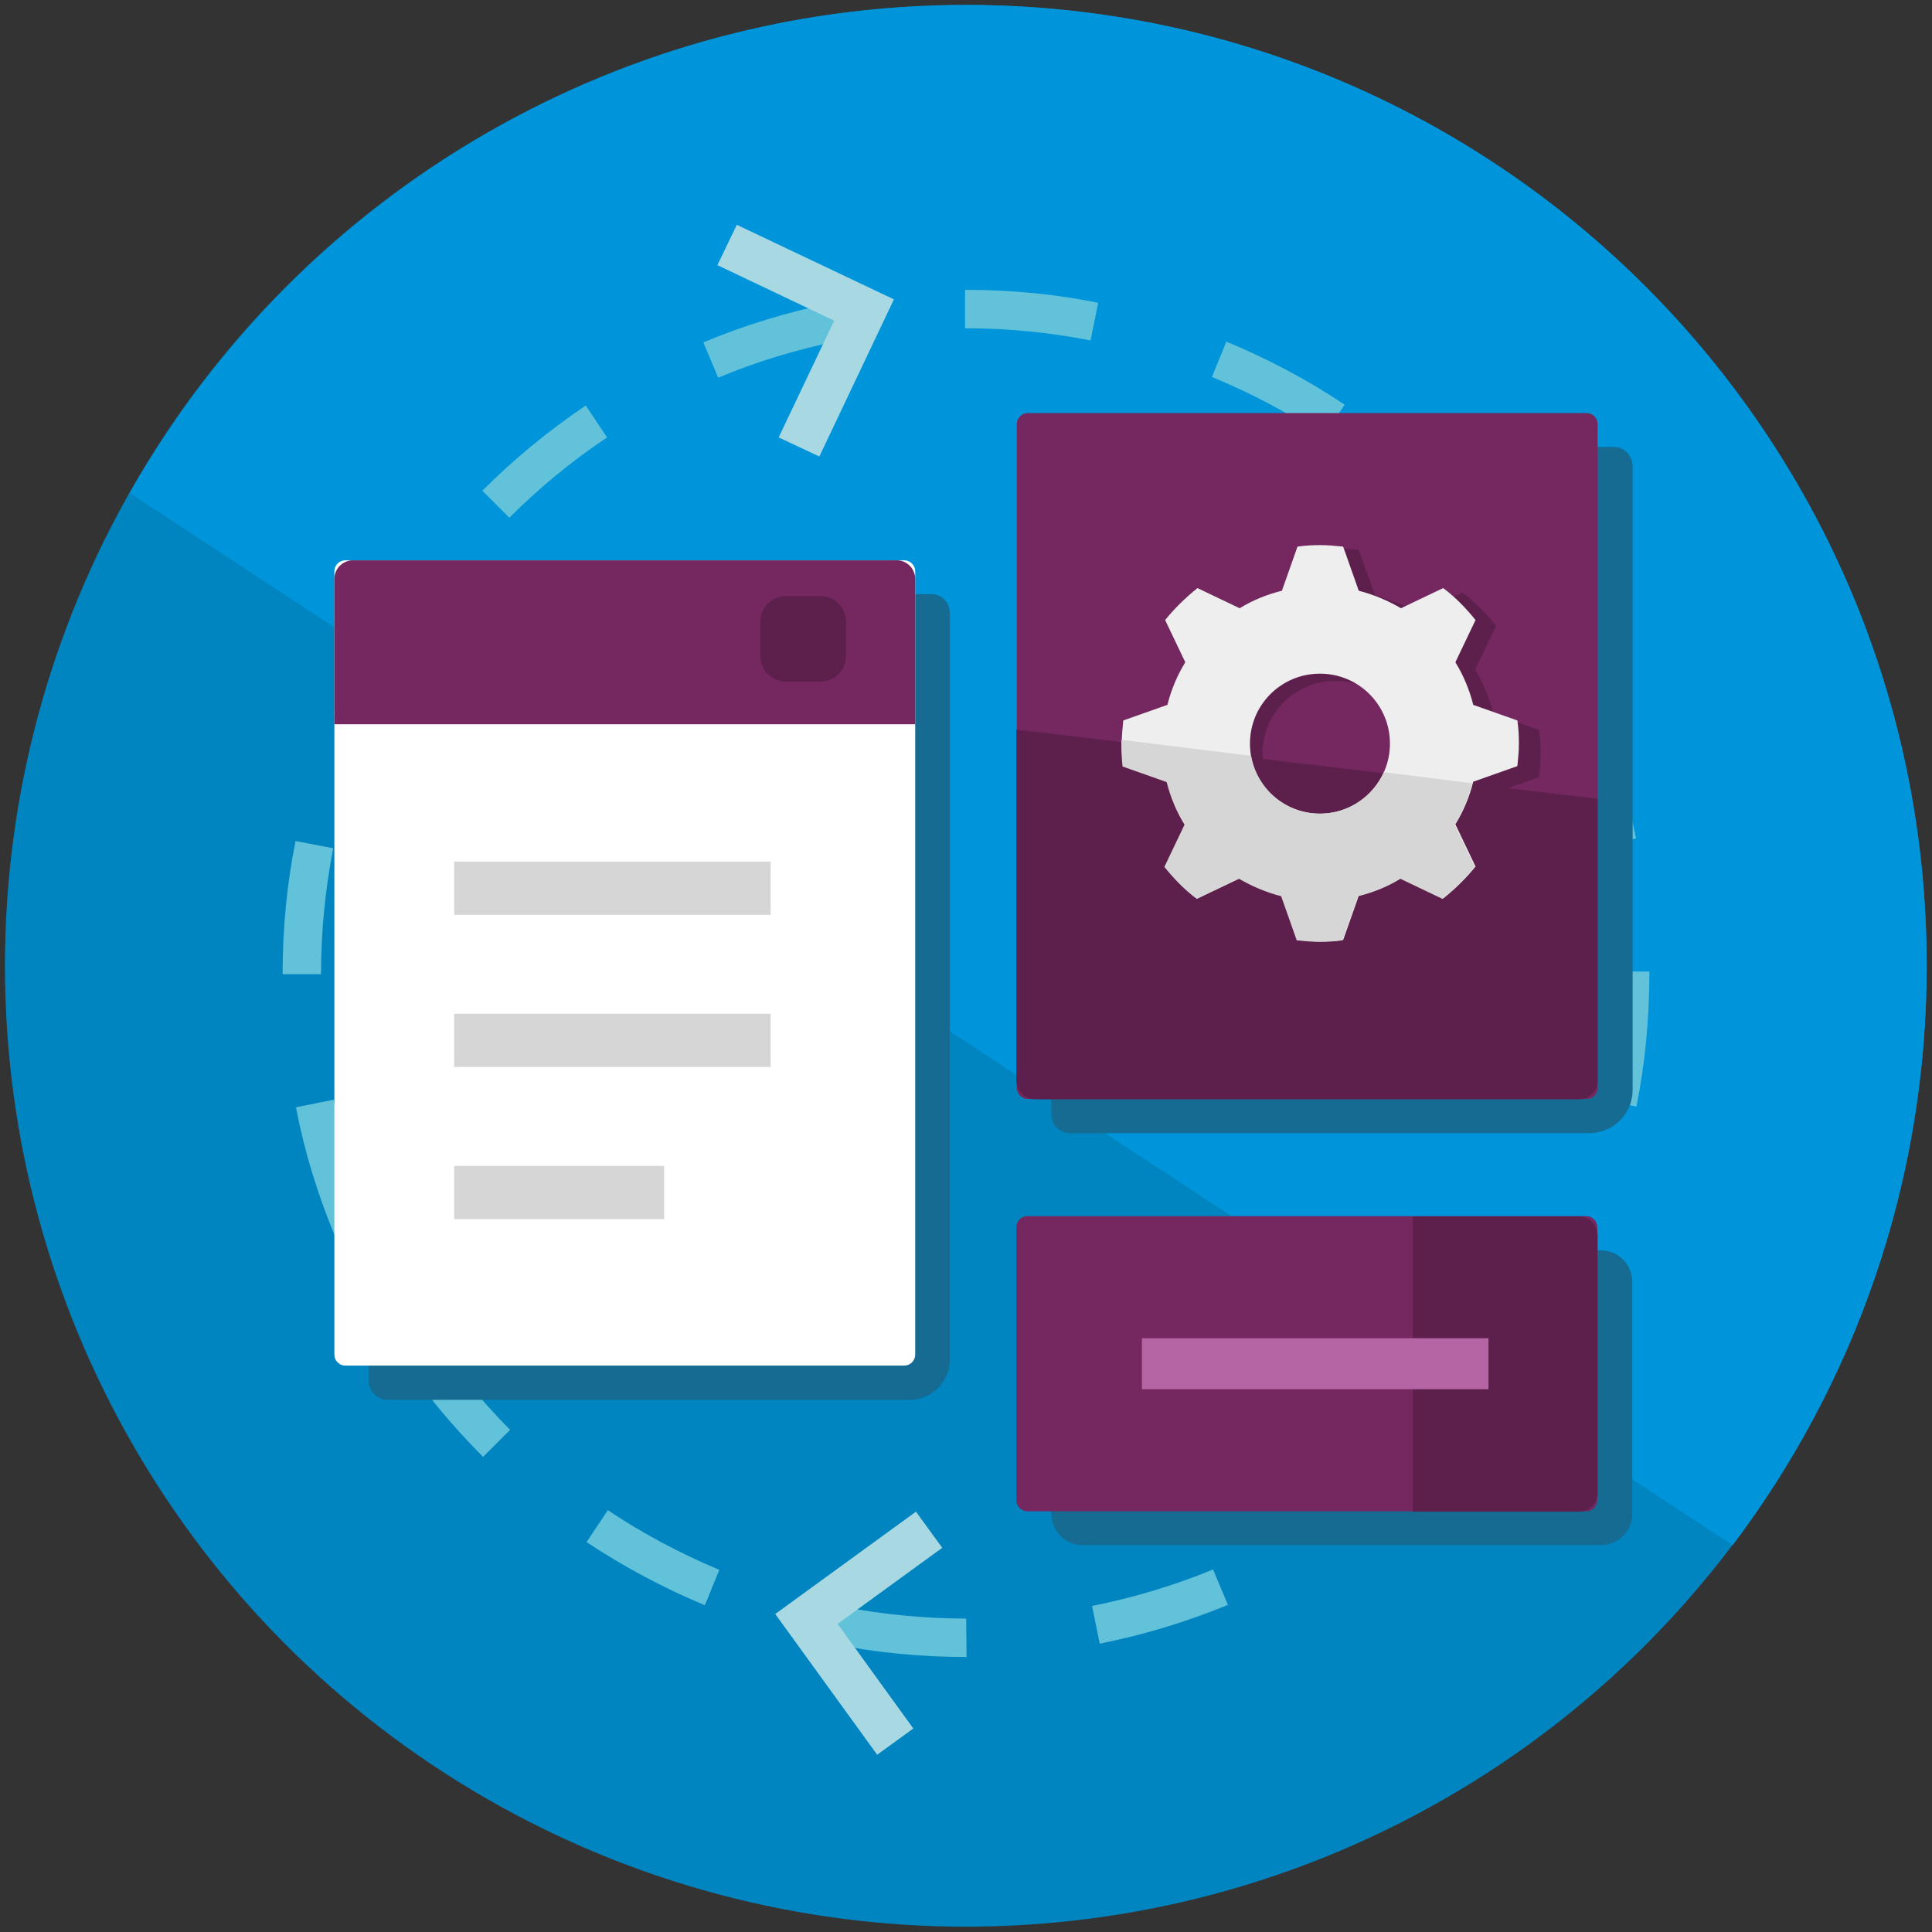 <?xml version="1.0" encoding="utf-8"?>
<!-- Generator: Adobe Illustrator 26.2.1, SVG Export Plug-In . SVG Version: 6.00 Build 0)  -->
<svg version="1.1" id="Layer_1" xmlns="http://www.w3.org/2000/svg" xmlns:xlink="http://www.w3.org/1999/xlink" x="0px" y="0px"
	 viewBox="0 0 507.9 507.9" style="enable-background:new 0 0 507.9 507.9;" xml:space="preserve">
<rect x="0" y="0" width="507.9" height="507.9" fill="#333333" stroke="none"/>
<style type="text/css">
	.st0{fill:#0085C0;}
	.st1{fill:#0095DA;}
	.st2{fill:none;}
	.st3{fill:#61C2DA;}
	.st4{fill:#A8D9E2;}
	.st5{fill:#156B92;}
	.st6{fill:#FFFFFF;}
	.st7{fill:#74285F;}
	.st8{fill:#5D204C;}
	.st9{fill:#B565A4;}
	.st10{fill:#D7D6D6;}
	.st11{fill:#EEEEEE;}
</style>
<g>
	<g>
		<circle class="st0" cx="253.9" cy="253.9" r="252.6"/>
		<path class="st1" d="M34.1,129.6l421.4,276.6c32-42.4,51-95.1,51-152.3c0.1-139.5-113-252.6-252.6-252.6
			C159.7,1.4,77.5,53.1,34.1,129.6z"/>
	</g>
	<circle class="st2" cx="253.9" cy="254" r="252.6"/>
	<path class="st2" d="M253.9,1.4c139.5,0,252.6,113.1,252.6,252.6S393.4,506.5,253.9,506.5c-62.1,0-119-22.4-162.9-59.6
		c-2.7-2.3-5.3-4.6-7.9-6.9C32.9,393.8,1.4,327.6,1.4,253.9C1.4,114.5,114.5,1.4,253.9,1.4z"/>
	<g>
		<path class="st3" d="M254.1,435.6H254c-11.8,0-23.5-1.1-34.9-3.4l1.9-9.9c10.8,2.1,21.9,3.2,33,3.2L254.1,435.6z M289.1,432.1
			l-2-9.9c10.9-2.2,21.6-5.4,31.8-9.6l3.9,9.3C311.9,426.4,300.6,429.8,289.1,432.1z M185.3,422c-10.8-4.5-21.3-10.1-31.1-16.6
			l5.6-8.4c9.2,6.2,19.1,11.4,29.3,15.7L185.3,422z M353.8,405.3l-5.6-8.4c9.2-6.2,17.8-13.3,25.7-21.1l7.1,7.1
			C372.7,391.2,363.6,398.7,353.8,405.3z M127,383c-8.3-8.3-15.8-17.4-22.4-27.2l8.4-5.6c6.2,9.2,13.3,17.8,21.1,25.7L127,383z
			 M403.4,355.7l-8.4-5.6c6.2-9.2,11.4-19.1,15.7-29.3l9.3,3.9C415.5,335.5,409.9,345.9,403.4,355.7z M88,324.8
			c-4.5-10.8-8-22.2-10.2-33.7l9.9-2c2.2,10.9,5.4,21.6,9.7,31.8L88,324.8z M430.2,290.9l-9.9-2c2.1-10.8,3.2-22,3.2-33.1v-0.4h10.1
			v0.4C433.6,267.7,432.5,279.5,430.2,290.9z M84.4,256.1H74.3v-0.2c0-11.7,1.1-23.4,3.4-34.8l9.9,1.9c-2.1,10.8-3.2,21.8-3.2,32.9
			V256.1z M420.2,222.4c-2.2-10.9-5.4-21.6-9.7-31.8l9.3-3.9c4.5,10.8,8,22.2,10.3,33.7L420.2,222.4z M97.1,191.2l-9.3-3.8
			c4.5-10.8,10.1-21.3,16.6-31.1l8.4,5.6C106.6,171.1,101.4,181,97.1,191.2z M394.8,161.4c-6.2-9.2-13.3-17.8-21.2-25.6l7.1-7.1
			c8.3,8.3,15.9,17.4,22.4,27.2L394.8,161.4z M133.9,136.1l-7.1-7.1c8.3-8.3,17.4-15.8,27.2-22.4l5.6,8.4
			C150.3,121.2,141.7,128.3,133.9,136.1z M347.9,114.7c-9.2-6.2-19.1-11.4-29.3-15.6l3.8-9.3c10.8,4.5,21.3,10,31.1,16.6
			L347.9,114.7z M188.8,99.3l-3.9-9.3c10.8-4.5,22.2-8,33.7-10.3l2,9.9C209.7,91.8,199,95,188.8,99.3z M286.7,89.5
			C276,87.4,265,86.3,254,86.3h-0.3V76.2h0.3c11.7,0,23.4,1.1,34.7,3.4L286.7,89.5z"/>
	</g>
	<g>
		<polygon class="st4" points="215.4,120 204.7,115 219.3,84.3 188.6,69.7 193.7,59.1 235,78.7 		"/>
	</g>
	<g>
		<polygon class="st4" points="230.6,461.3 203.8,424.3 240.8,397.4 247.7,406.9 220.2,426.9 240.1,454.4 		"/>
	</g>
	<g>
		<path class="st5" d="M244.9,156.2h-143c-2.7,0-4.9,2.2-4.9,4.9v202c0,2.7,2.2,4.9,4.9,4.9h137.2c5.9,0,10.6-4.8,10.6-10.6V161.1
			C249.7,158.4,247.6,156.2,244.9,156.2z"/>
		<path class="st5" d="M424.3,117.5h-143c-2.7,0-4.9,2.2-4.9,4.9V293c0,2.7,2.2,4.9,4.9,4.9h136.5c6.3,0,11.4-5.1,11.4-11.4V122.4
			C429.1,119.7,427,117.5,424.3,117.5z"/>
		<path class="st5" d="M420.9,328.7H284.6c-4.5,0-8.2,3.7-8.2,8.2V398c0,4.5,3.7,8.2,8.2,8.2h136.3c4.5,0,8.2-3.7,8.2-8.2v-61.1
			C429.1,332.4,425.4,328.7,420.9,328.7z"/>
	</g>
	<path class="st6" d="M237.7,359H90.8c-1.6,0-2.9-1.3-2.9-2.9V150.2c0-1.6,1.3-2.9,2.9-2.9h146.9c1.6,0,2.9,1.3,2.9,2.9v205.9
		C240.6,357.7,239.3,359,237.7,359z"/>
	<path class="st7" d="M417.1,288.9H270.2c-1.6,0-2.9-1.3-2.9-2.9V111.5c0-1.6,1.3-2.9,2.9-2.9h146.9c1.6,0,2.9,1.3,2.9,2.9v174.5
		C420,287.7,418.7,288.9,417.1,288.9z"/>
	<path class="st7" d="M417,397.3H270.1c-1.6,0-2.9-1.3-2.9-2.9v-71.8c0-1.6,1.3-2.9,2.9-2.9H417c1.6,0,2.9,1.3,2.9,2.9v71.8
		C419.9,396,418.6,397.3,417,397.3z"/>
	<path class="st8" d="M415.1,319.8h-43.7v77.6h43.7c2.7,0,4.9-2.2,4.9-4.9v-67.8C419.9,322,417.8,319.8,415.1,319.8z"/>
	<g>
		<rect x="300.2" y="351.8" class="st9" width="91.1" height="13.4"/>
	</g>
	<path class="st7" d="M235.8,147.3h-143c-2.7,0-4.9,2.2-4.9,4.9v38.2h152.7v-38.2C240.6,149.5,238.4,147.3,235.8,147.3z"/>
	<g>
		<rect x="119.4" y="226.5" class="st10" width="83.2" height="14"/>
	</g>
	<g>
		<rect x="119.4" y="266.5" class="st10" width="83.2" height="14"/>
	</g>
	<g>
		<rect x="119.4" y="306.5" class="st10" width="55.2" height="14"/>
	</g>
	<path class="st8" d="M267.2,191.8v92.3c0,2.7,2.2,4.9,4.9,4.9h143c2.7,0,4.9-2.2,4.9-4.9V210L267.2,191.8z"/>
	<g>
		<path class="st8" d="M404.6,204.3c0.2-2,0.4-4.1,0.4-6.2s-0.1-4.1-0.4-6.2l-12-4.3c-1-4.1-2.7-8-4.8-11.6l5.5-11.5
			c-2.6-3.2-5.5-6.2-8.8-8.7l-11.5,5.5c-3.5-2.1-7.4-3.7-11.5-4.7l-4.3-12c-2-0.2-4.1-0.4-6.2-0.4c-2.1,0-4.2,0.1-6.2,0.4l-4.3,12
			c-4.1,1-8,2.6-11.5,4.7l-11.5-5.5c-3.3,2.6-6.2,5.5-8.8,8.7l5.5,11.5c-2.2,3.6-3.8,7.5-4.8,11.6l-12,4.3c-0.2,2-0.4,4.1-0.4,6.2
			s0.1,4.1,0.4,6.2l12,4.3c1,4.1,2.7,8,4.8,11.6l-5.5,11.5c2.6,3.2,5.5,6.2,8.8,8.7l11.5-5.5c3.5,2.1,7.4,3.7,11.5,4.7l4.3,12
			c2,0.2,4.1,0.4,6.2,0.4c2.1,0,4.2-0.1,6.2-0.4l4.3-12c4.1-1,8-2.6,11.5-4.7l11.5,5.5c3.3-2.6,6.2-5.5,8.8-8.7l-5.5-11.5
			c2.2-3.6,3.8-7.5,4.8-11.6L404.6,204.3z M351,217.2c-10.5,0-19.1-8.5-19.1-19.1c0-10.5,8.5-19.1,19.1-19.1
			c10.5,0,19.1,8.5,19.1,19.1C370,208.7,361.5,217.2,351,217.2z"/>
	</g>
	<g>
		<path class="st11" d="M398.9,201.4c0.2-2,0.4-3.9,0.4-6c0-2-0.1-4-0.4-6l-11.6-4.1c-1-4-2.6-7.8-4.7-11.2l5.3-11.1
			c-2.5-3.1-5.3-6-8.5-8.4l-11.1,5.3c-3.4-2-7.2-3.6-11.1-4.6l-4.1-11.6c-2-0.2-4-0.4-6-0.4s-4,0.1-6,0.4l-4.1,11.6
			c-4,1-7.7,2.5-11.1,4.6l-11.1-5.3c-3.1,2.5-6,5.3-8.5,8.4l5.3,11.1c-2.1,3.4-3.7,7.2-4.7,11.2l-11.6,4.1c-0.2,2-0.4,3.9-0.4,6
			s0.1,4,0.4,6l11.6,4.1c1,4,2.6,7.8,4.7,11.2l-5.3,11.1c2.5,3.1,5.3,6,8.5,8.4l11.1-5.3c3.4,2,7.2,3.6,11.1,4.6l4.1,11.6
			c2,0.2,4,0.4,6,0.4s4-0.1,6-0.4l4.1-11.6c4-1,7.7-2.5,11.1-4.6l11.1,5.3c3.1-2.5,6-5.3,8.5-8.4l-5.3-11.1
			c2.1-3.4,3.7-7.2,4.7-11.2L398.9,201.4z M347,213.9c-10.2,0-18.4-8.2-18.4-18.4c0-10.2,8.2-18.4,18.4-18.4
			c10.2,0,18.4,8.2,18.4,18.4C365.4,205.6,357.2,213.9,347,213.9z"/>
	</g>
	<path class="st8" d="M215.7,179.2h-9.1c-3.7,0-6.7-3-6.7-6.7v-9.1c0-3.7,3-6.7,6.7-6.7h9.1c3.7,0,6.7,3,6.7,6.7v9.1
		C222.4,176.2,219.4,179.2,215.7,179.2z"/>
	<path class="st10" d="M363.8,203c-2.9,6.4-9.3,10.9-16.8,10.9c-9.1,0-16.6-6.6-18.1-15.2l-34.1-4.2c0,0.3,0,0.7,0,1
		c0,2,0.1,4,0.3,6l11.6,4.1c1,4,2.6,7.8,4.7,11.2l-5.3,11.1c2.5,3.1,5.3,6,8.5,8.4l11.1-5.3c3.4,2,7.2,3.6,11.1,4.6l4.1,11.6
		c2,0.2,4,0.4,6,0.4s4-0.1,6-0.4l4.1-11.6c4-1,7.7-2.5,11.1-4.6l11.1,5.3c3.1-2.5,6-5.3,8.5-8.4l-5.3-11.1c2-3.3,3.6-7,4.6-10.9
		L363.8,203z"/>
</g>
</svg>
